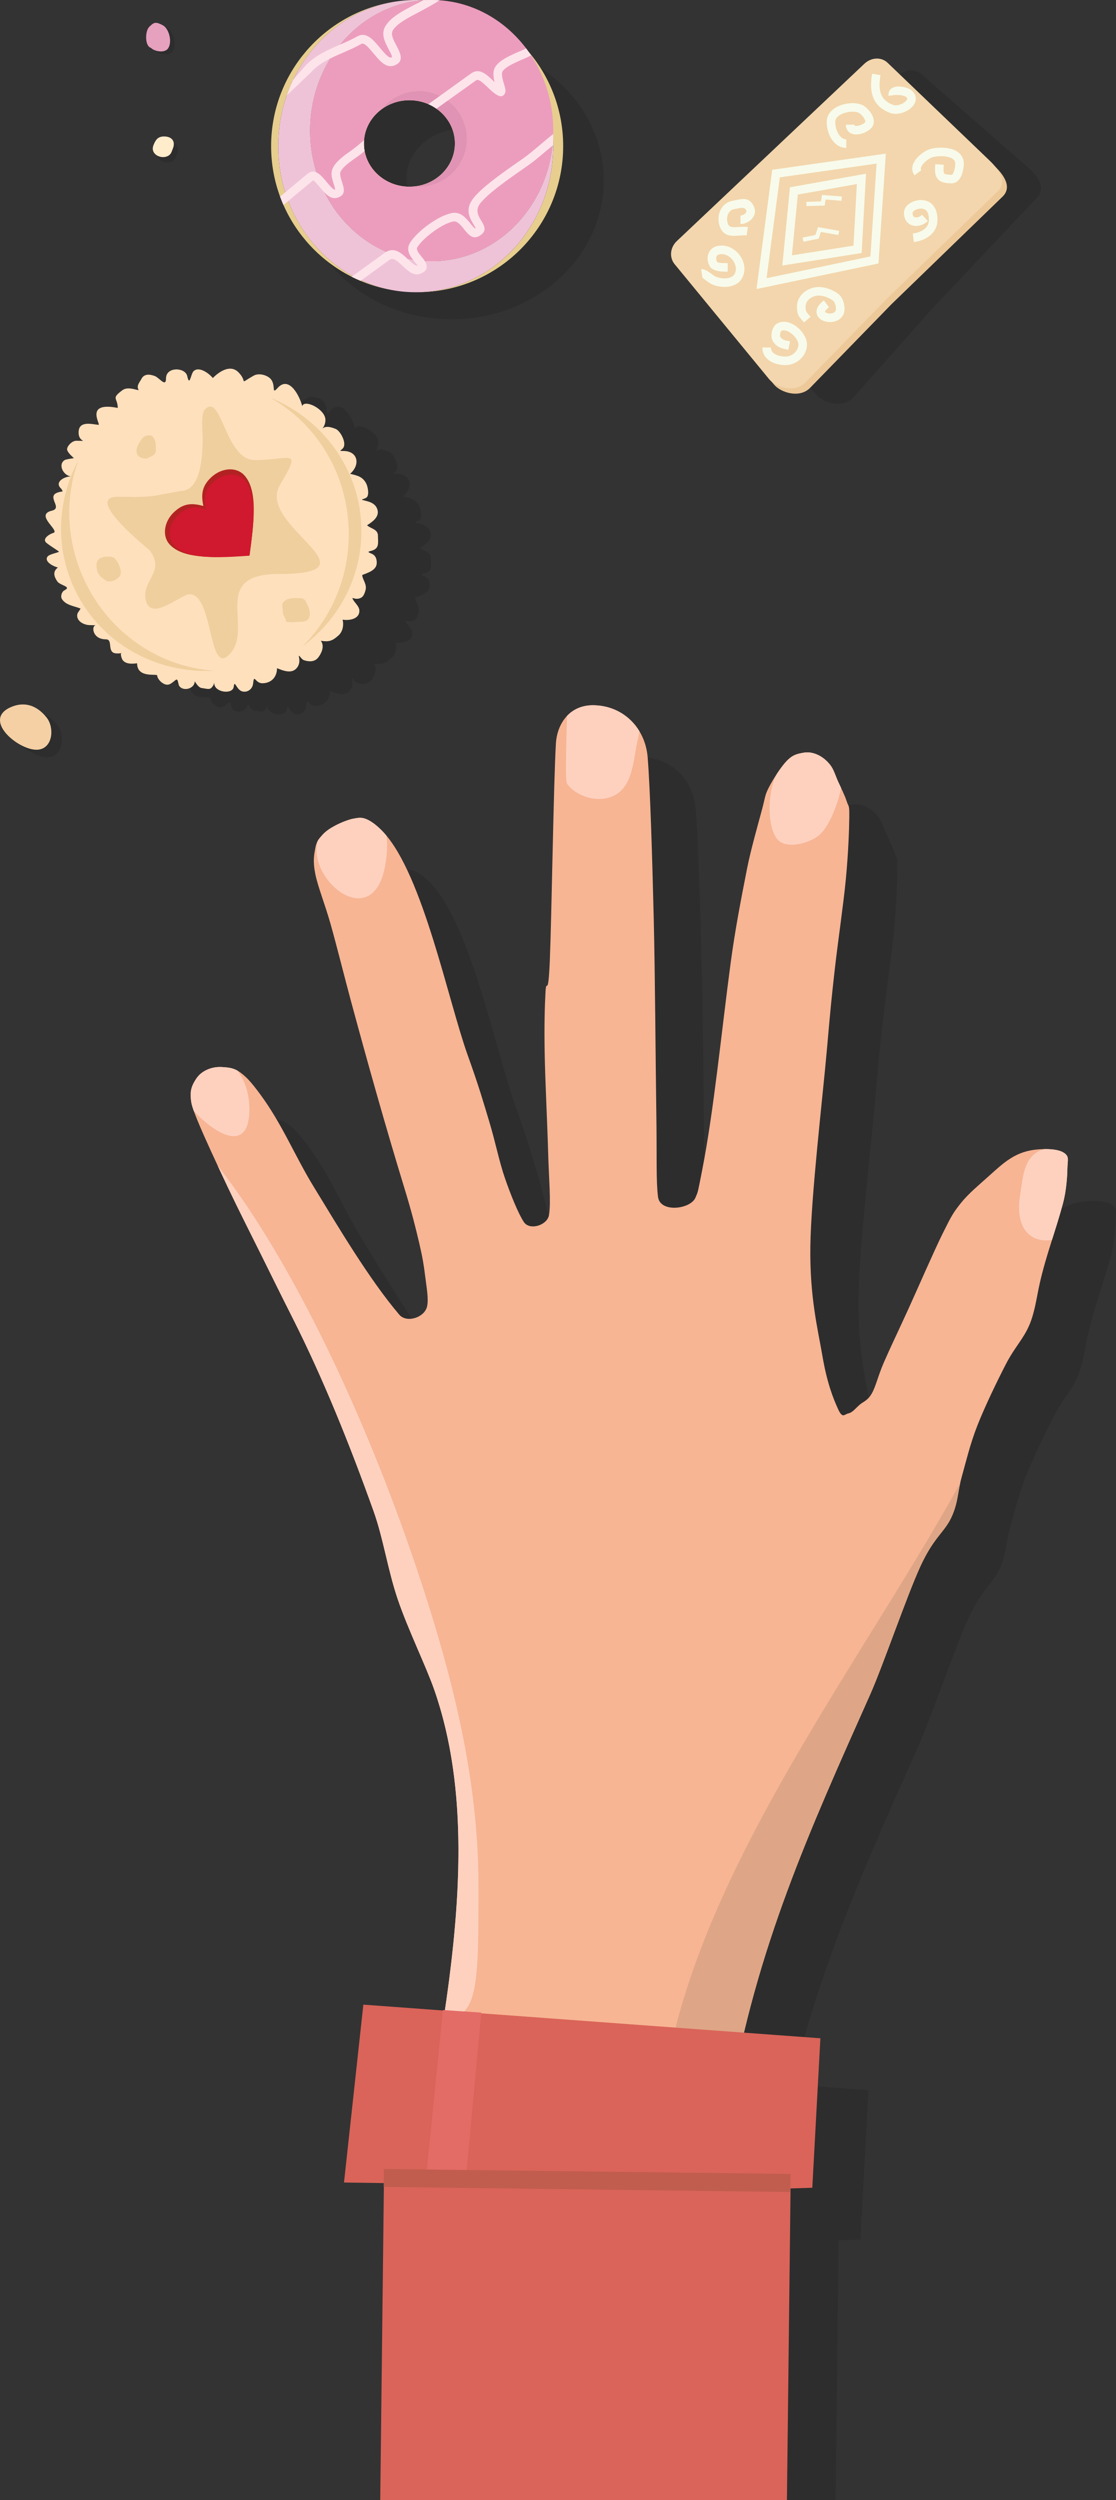 <?xml version="1.0" encoding="UTF-8" standalone="no"?>
<!-- Created with Inkscape (http://www.inkscape.org/) -->

<svg
   xmlns:dc="http://purl.org/dc/elements/1.1/"
   xmlns:cc="http://creativecommons.org/ns#"
   xmlns:rdf="http://www.w3.org/1999/02/22-rdf-syntax-ns#"
   xmlns:svg="http://www.w3.org/2000/svg"
   xmlns="http://www.w3.org/2000/svg"
   xmlns:sodipodi="http://sodipodi.sourceforge.net/DTD/sodipodi-0.dtd"
   xmlns:inkscape="http://www.inkscape.org/namespaces/inkscape"
   width="52.181mm"
   height="116.864mm"
   viewBox="0 0 184.893 414.085"
   id="svg7276"
   version="1.1"
   inkscape:version="0.91 r13725"
   sodipodi:docname="cake-arm.svg">
  <rect x="0" y="0" width="184.893" height="414.085" fill="#333333" stroke="none"/>
  <defs
     id="defs7278" />
  <sodipodi:namedview
     id="base"
     pagecolor="#ffffff"
     bordercolor="#666666"
     borderopacity="1.0"
     inkscape:pageopacity="0.0"
     inkscape:pageshadow="2"
     inkscape:zoom="3.959798"
     inkscape:cx="142.33111"
     inkscape:cy="188.79526"
     inkscape:document-units="px"
     inkscape:current-layer="layer1"
     showgrid="false"
     fit-margin-top="0"
     fit-margin-left="0"
     fit-margin-right="0"
     fit-margin-bottom="0"
     inkscape:window-width="1280"
     inkscape:window-height="962"
     inkscape:window-x="-8"
     inkscape:window-y="462"
     inkscape:window-maximized="1" />
  <g
     inkscape:label="Layer 1"
     inkscape:groupmode="layer"
     id="layer1"
     transform="translate(346.732,168.966)">
    <path
       d="m -215.51,176.306 c 4.79,-20.128 12.426,-36.992 20.896,-55.975 2.085,-4.674 6.061,-16.303 8.316,-21.221 2.255,-4.918 4.001,-5.658 5.162,-8.173 1.161,-2.515 1.003,-4.205 1.72,-6.739 0.718,-2.534 1.359,-5.346 2.581,-8.46 1.222,-3.114 3.296,-7.405 4.732,-10.18 1.436,-2.776 2.929,-4.205 3.871,-6.452 0.942,-2.247 1.195,-4.54 1.721,-6.883 1.056,-4.705 2.668,-8.794 3.871,-13.335 0.53,-1.999 0.693,-4.332 0.717,-5.735 0.024,-1.404 0.375,-1.949 -0.574,-2.581 -0.949,-0.632 -2.72,-0.671 -4.158,-0.574 -3.832,0.26 -5.741,2.142 -8.46,4.588 -1.435,1.291 -3.192,2.735 -4.445,4.301 -1.254,1.567 -1.551,2.075 -3.011,5.019 -1.46,2.943 -4.111,9.057 -5.736,12.618 -1.625,3.561 -3.011,6.428 -4.015,8.746 -1.004,2.319 -1.323,3.964 -2.007,5.162 -0.685,1.198 -1.361,1.314 -2.007,1.864 -0.646,0.55 -1.175,1.296 -1.864,1.434 -0.689,0.137 -0.963,0.949 -1.721,-0.717 -0.757,-1.666 -1.814,-4.238 -2.581,-8.746 -0.767,-4.508 -2.127,-9.738 -2.007,-18.21 0.12,-8.472 2.055,-24.805 2.724,-32.405 0.669,-7.6 0.765,-8.459 1.29,-13.192 0.526,-4.732 1.458,-10.943 1.864,-15.199 0.406,-4.256 0.55,-8.164 0.573,-10.323 0.024,-2.159 -0.117,-1.594 -0.43,-2.581 -0.313,-0.987 -0.98,-2.294 -1.434,-3.298 -0.454,-1.004 -0.702,-1.964 -1.29,-2.724 -0.589,-0.76 -1.356,-1.373 -2.151,-1.721 -0.795,-0.348 -1.565,-0.461 -2.438,-0.287 -0.873,0.174 -1.621,0.306 -2.581,1.29 -0.96,0.985 -2.311,3.068 -3.011,4.445 -0.701,1.377 -0.55,1.505 -1.147,3.728 -0.598,2.223 -1.863,6.686 -2.438,9.607 -0.575,2.921 -0.549,5.278 -1.004,7.886 -0.454,2.608 -1.099,5.28 -1.721,7.743 -0.622,2.462 -1.457,4.512 -2.007,7.026 -0.55,2.514 -0.836,3.462 -1.29,8.029 -0.454,4.568 -1.171,15.366 -1.434,19.357 -0.263,3.991 0.318,3.476 -0.144,4.588 -0.804,1.94 -6.826,2.531 -7.169,-0.143 -0.349,-2.717 -0.167,-6.476 -0.287,-14.195 -0.119,-7.719 -0.191,-22.343 -0.43,-32.118 -0.239,-9.775 -0.572,-21.22 -1.004,-26.526 -0.388,-4.771 -3.964,-8.497 -8.89,-8.603 -4.179,-0.09 -6.13,3.249 -6.309,6.309 -0.384,6.556 -0.717,28.983 -1.004,35.846 -0.287,6.863 -0.573,2.744 -0.717,5.305 -0.143,2.561 -0.215,5.615 -0.143,10.037 0.071,4.422 0.454,11.996 0.573,16.489 0.119,4.493 0.503,8.308 0.143,10.467 -0.279,1.675 -3.19,2.599 -4.158,1.147 -0.926,-1.389 -2.196,-4.534 -3.155,-7.312 -0.958,-2.779 -1.553,-5.926 -2.581,-9.32 -1.028,-3.394 -1.601,-5.496 -3.585,-11.041 -3.256,-9.102 -7.407,-29.822 -13.908,-36.85 -0.893,-0.965 -1.85,-1.751 -2.724,-2.151 -0.875,-0.4 -1.39,-0.314 -2.294,-0.143 -0.904,0.171 -2.143,0.689 -3.011,1.147 -0.868,0.458 -1.587,0.94 -2.151,1.577 -0.564,0.637 -0.951,1.045 -1.147,2.151 -0.196,1.106 -0.434,2.154 0,4.302 0.434,2.147 1.601,4.97 2.581,8.459 0.98,3.49 2.342,8.938 3.298,12.475 2.837,10.499 5.7,20.686 8.89,31.115 1.243,4.064 1.863,6.594 2.438,9.033 0.574,2.439 0.788,3.82 1.004,5.592 0.215,1.772 0.605,3.796 0.286,5.019 -0.469,1.798 -3.385,2.705 -4.588,1.291 -4.992,-5.873 -10.113,-14.546 -14.195,-21.221 -3.145,-5.142 -5.206,-10.368 -8.89,-15.342 -1.438,-1.941 -2.235,-2.818 -3.298,-3.585 -1.063,-0.766 -1.935,-0.787 -2.868,-0.86 -0.932,-0.073 -1.813,0.083 -2.581,0.43 -0.768,0.347 -1.391,0.831 -1.864,1.577 -0.472,0.746 -0.91,1.53 -0.861,2.724 0.05,1.194 0.117,1.619 1.147,4.158 1.03,2.539 3.25,7.312 5.019,11.041 1.768,3.728 3.818,7.748 5.592,11.328 1.774,3.579 3.208,6.498 5.054,10.15 5.19,10.265 9.602,21.285 13.484,32.132 1.631,4.557 2.34,9.698 4.016,14.632 1.676,4.933 4.683,11.085 6.025,14.918 5.661,16.175 4.467,34.852 1.774,53.191 l -13.505,-0.994 -3.207,29.466 6.614,0.09 -0.51,43.898 67.379,0 0.5,-43.01 3.604,-0.113 1.339,-24.758 -12.664,-0.932 z"
       style="fill:#000000;fill-rule:evenodd;fill-opacity:0.118"
       id="path416"
       inkscape:connector-curvature="0" />
    <path
       d="m -271.93,-162.041 c 13.929,0 25.225,10.292 25.225,22.983 0,12.691 -11.296,22.982 -25.225,22.982 -13.929,0 -25.225,-10.292 -25.225,-22.982 0,-12.691 11.296,-22.983 25.225,-22.983 z m 1.842,14.414 c 5.129,0 9.289,3.658 9.289,8.168 0,4.51 -4.16,8.168 -9.289,8.168 -5.129,0 -9.289,-3.658 -9.289,-8.168 0,-4.51 4.16,-8.168 9.289,-8.168 z"
       style="fill:#000000;fill-rule:evenodd;fill-opacity:0.118"
       id="path418"
       inkscape:connector-curvature="0" />
    <path
       d="m -326.036,-86.294 c -1.348,0 -2.413,-1.959 -1.199,-2.718 0.213,-0.133 1.519,-0.32 1.519,-0.32 0.024,-0.024 -1.182,-0.964 -1.119,-1.519 0.066,-0.577 0.85,-1.359 1.519,-1.359 2.169,0 0.516,0.287 0.4,-1.119 -0.192,-2.323 2.141,-1.621 3.277,-1.519 0.264,0.024 -0.425,-1 -0.32,-1.919 0.169,-1.48 2.549,-1.073 3.517,-0.879 0,-1.726 -1.192,-1.495 0.799,-2.958 0.999,-0.734 2.856,0.274 2.638,-0.08 -0.395,-0.642 0.252,-1.302 0.48,-1.759 0.445,-0.891 1.372,-0.813 2.238,-0.48 0.738,0.283 1.839,1.921 1.839,0.4 0,-2.007 3.196,-1.876 3.517,-0.4 0.405,1.864 0.584,-0.344 1.039,-0.799 0.927,-0.927 2.667,0.443 3.197,1.119 0.878,-0.878 2.805,-2.391 4.237,-0.959 1.691,1.691 -0.137,2.057 2.558,0.56 0.887,-0.493 2.262,-0.046 2.798,0.56 0.896,1.014 0.085,2.689 1.119,1.519 1.992,-2.254 3.771,1.564 4.098,2.969 0.395,-1.184 3.85,0.52 3.85,2.292 0,1.021 -0.613,1.528 -0.522,1.447 0.625,-0.546 1.545,-0.216 2.206,0.04 0.76,0.294 1.792,2.188 1.323,3.055 -0.285,0.528 -1.016,0.603 -0.04,0.603 2.467,0 2.834,2.318 1.123,3.779 1.228,0.309 2.077,0.45 2.687,1.648 0.243,0.476 0.565,1.998 -0.04,2.332 -0.659,0.363 -1.16,0.22 0.04,0.523 0.815,0.205 1.514,0.525 1.805,1.327 0.461,1.269 -0.779,2.123 -1.684,2.694 0.559,0.563 1.805,0.623 1.805,1.729 0,1.125 0.269,2.044 -0.922,2.452 -0.417,0.143 -1.07,0.172 -0.241,0.482 0.717,0.268 0.963,0.788 0.963,1.568 0,1.224 -1.475,1.637 -2.406,2.01 0,0.69 0.803,1.512 0.562,2.452 -0.235,0.914 -0.527,1.488 -1.524,1.488 -0.456,0 -0.869,-0.377 -0.521,0.201 0.285,0.473 0.948,1.054 1.003,1.648 0.14,1.513 -1.681,1.795 -2.767,1.608 0.229,0.927 0.01,1.994 -0.682,2.613 -1.004,0.902 -1.585,1.109 -2.928,0.884 0.648,0.872 0.138,2.014 -0.401,2.734 -0.583,0.779 -1.513,0.78 -2.406,0.482 -0.474,-0.158 -0.979,-1.257 -0.802,-0.442 0.152,0.7 0,1.408 -0.521,1.89 -0.873,0.807 -2.169,0.258 -3.128,-0.121 0,1.483 -0.962,2.493 -2.446,2.493 -1.208,0 -1.334,-1.685 -1.524,0.081 -0.089,0.827 -0.842,1.468 -1.725,1.287 -1.067,-0.218 -1.309,-2.126 -1.484,-0.764 -0.173,1.343 -3.419,0.918 -3.208,-0.764 -0.05,0.397 -0.41,1.018 -0.802,1.086 -0.386,0.067 -0.818,-0.089 -1.203,-0.121 -0.571,-0.047 -0.912,-0.636 -1.243,-1.126 0,1.231 -1.921,1.735 -2.567,0.764 -0.206,-0.31 -0.169,-1.277 -0.561,-1.005 -0.739,0.512 -1.203,1.257 -2.326,0.442 -0.309,-0.225 -0.762,-0.764 -0.762,-1.166 0,-0.369 -3.329,0.525 -3.329,-2.01 0,-0.064 -2.042,0.456 -2.526,-0.804 -0.59,-1.533 0.752,-0.76 -0.923,-0.844 -1.659,-0.083 -0.434,-2.332 -1.724,-2.332 -2.315,0 -2.423,-2.332 -1.644,-2.332 -1.101,-0.04 -1.35,0.049 -2.084,-0.261 -0.652,-0.276 -1.19,-0.894 -0.983,-1.648 0.07,-0.254 0.501,-0.706 0.501,-0.864 -1.159,-0.441 -2.372,-0.537 -3.049,-1.528 -0.303,-0.443 -0.079,-1.246 0.401,-1.488 1.26,-0.633 -0.729,-0.774 -1.203,-1.488 -0.527,-0.792 -0.794,-1.601 0.12,-2.292 -0.567,-0.09 -2.438,-0.957 -1.684,-1.849 0.314,-0.372 1.822,-0.63 1.845,-0.764 0.016,-0.092 -1.948,-1.248 -2.206,-1.608 -0.486,-0.678 0.815,-1.381 1.243,-1.488 1.294,-0.322 -3.159,-2.999 -0.201,-3.699 2.062,-0.488 -1.628,-2.742 1.725,-3.176 0.134,-0.017 -0.138,-0.424 -0.2,-0.482 -1.21,-1.125 0.656,-2.091 1.793,-2.01 z"
       style="fill:#000000;fill-rule:evenodd;fill-opacity:0.118"
       id="path420"
       inkscape:connector-curvature="0" />
    <path
       d="m -334.818,-90.044 c -1.348,0 -2.413,-1.959 -1.199,-2.718 0.213,-0.133 1.518,-0.319 1.519,-0.32 0.024,-0.024 -1.182,-0.964 -1.119,-1.519 0.066,-0.577 0.85,-1.359 1.519,-1.359 2.169,0 0.516,0.287 0.4,-1.119 -0.192,-2.323 2.141,-1.621 3.277,-1.519 0.264,0.024 -0.425,-1 -0.32,-1.919 0.169,-1.48 2.549,-1.073 3.517,-0.879 0,-1.725 -1.192,-1.495 0.799,-2.958 0.999,-0.735 2.856,0.274 2.638,-0.08 -0.395,-0.642 0.252,-1.302 0.48,-1.759 0.445,-0.891 1.372,-0.813 2.238,-0.48 0.738,0.283 1.839,1.921 1.839,0.4 0,-2.007 3.196,-1.876 3.517,-0.4 0.405,1.864 0.584,-0.344 1.039,-0.799 0.927,-0.927 2.667,0.443 3.197,1.119 0.878,-0.878 2.805,-2.391 4.237,-0.959 1.691,1.691 -0.137,2.057 2.558,0.559 0.887,-0.493 2.262,-0.046 2.798,0.56 0.896,1.014 0.084,2.689 1.119,1.519 1.992,-2.254 3.771,1.564 4.098,2.969 0.395,-1.184 3.85,0.52 3.85,2.292 0,1.021 -0.614,1.528 -0.522,1.447 0.625,-0.546 1.545,-0.216 2.206,0.04 0.76,0.294 1.792,2.188 1.323,3.055 -0.285,0.528 -1.016,0.603 -0.04,0.603 2.467,0 2.834,2.318 1.123,3.779 1.228,0.309 2.077,0.45 2.687,1.648 0.243,0.476 0.565,1.998 -0.04,2.332 -0.659,0.363 -1.16,0.22 0.04,0.523 0.815,0.206 1.513,0.525 1.805,1.327 0.461,1.269 -0.779,2.123 -1.684,2.694 0.559,0.563 1.804,0.623 1.804,1.729 0,1.125 0.269,2.044 -0.922,2.452 -0.417,0.143 -1.07,0.172 -0.241,0.482 0.718,0.268 0.963,0.788 0.963,1.568 0,1.224 -1.475,1.637 -2.406,2.01 0,0.69 0.803,1.512 0.561,2.452 -0.235,0.914 -0.527,1.488 -1.524,1.488 -0.456,0 -0.869,-0.377 -0.521,0.201 0.285,0.473 0.948,1.054 1.003,1.648 0.14,1.514 -1.681,1.795 -2.767,1.608 0.228,0.927 0.01,1.994 -0.682,2.613 -1.004,0.902 -1.585,1.109 -2.928,0.884 0.648,0.872 0.138,2.014 -0.401,2.734 -0.583,0.779 -1.513,0.78 -2.406,0.482 -0.474,-0.158 -0.979,-1.257 -0.802,-0.442 0.152,0.7 0,1.408 -0.521,1.89 -0.873,0.807 -2.169,0.258 -3.128,-0.121 0,1.483 -0.962,2.493 -2.446,2.493 -1.208,0 -1.334,-1.685 -1.524,0.081 -0.089,0.827 -0.842,1.468 -1.725,1.287 -1.067,-0.218 -1.309,-2.126 -1.484,-0.764 -0.173,1.343 -3.419,0.918 -3.208,-0.764 -0.05,0.397 -0.41,1.018 -0.802,1.086 -0.386,0.067 -0.818,-0.089 -1.203,-0.121 -0.571,-0.047 -0.912,-0.636 -1.243,-1.126 0,1.231 -1.921,1.735 -2.567,0.764 -0.206,-0.31 -0.169,-1.277 -0.561,-1.005 -0.739,0.512 -1.203,1.258 -2.326,0.442 -0.309,-0.225 -0.762,-0.764 -0.762,-1.166 0,-0.369 -3.329,0.525 -3.329,-2.01 0,-0.064 -2.042,0.456 -2.527,-0.804 -0.59,-1.533 0.752,-0.76 -0.923,-0.844 -1.659,-0.083 -0.435,-2.332 -1.724,-2.332 -2.315,0 -2.423,-2.332 -1.644,-2.332 -1.101,-0.04 -1.35,0.049 -2.084,-0.261 -0.652,-0.276 -1.19,-0.894 -0.983,-1.648 0.07,-0.254 0.501,-0.706 0.501,-0.864 -1.159,-0.441 -2.372,-0.537 -3.049,-1.528 -0.303,-0.443 -0.079,-1.246 0.401,-1.488 1.26,-0.633 -0.729,-0.774 -1.203,-1.488 -0.527,-0.792 -0.794,-1.601 0.12,-2.292 -0.567,-0.09 -2.438,-0.957 -1.684,-1.849 0.314,-0.372 1.822,-0.63 1.845,-0.764 0.016,-0.092 -1.948,-1.248 -2.206,-1.608 -0.486,-0.678 0.815,-1.381 1.243,-1.488 1.293,-0.322 -3.159,-2.999 -0.201,-3.699 2.062,-0.487 -1.628,-2.742 1.725,-3.176 0.134,-0.017 -0.138,-0.424 -0.201,-0.482 -1.21,-1.125 0.657,-2.091 1.793,-2.01 z"
       style="fill:#fee0bd;fill-rule:evenodd"
       id="path422"
       inkscape:connector-curvature="0" />
    <path
       d="m -277.622,-168.966 c 13.36,0 24.194,10.838 24.194,24.202 0,13.364 -10.834,24.202 -24.194,24.202 l -0.119,-0.001 c 12.528,-0.064 22.67,-10.877 22.67,-24.201 0,-0.443 -0.012,-0.883 -0.034,-1.319 -0.603,11.364 -9.377,20.383 -20.11,20.383 -11.123,0 -20.144,-9.687 -20.144,-21.633 0,-11.486 8.34,-20.882 18.87,-21.589 -0.396,-0.025 -0.794,-0.04 -1.195,-0.043 l 0.063,-8e-4 z m -1.281,16.604 c 4.163,0 7.538,3.206 7.538,7.159 0,3.953 -3.376,7.159 -7.538,7.159 -4.162,0 -7.538,-3.206 -7.538,-7.159 0,-3.953 3.376,-7.159 7.538,-7.159 z m -2.69,31.473 c -11.471,-1.895 -20.223,-11.864 -20.223,-23.875 0,-12.011 8.752,-21.98 20.223,-23.875 -10.801,1.896 -19.043,11.864 -19.043,23.875 0,12.011 8.241,21.98 19.043,23.875 z"
       style="fill:#e7ce8e;fill-rule:evenodd"
       id="path424"
       inkscape:connector-curvature="0" />
    <path
       d="m -277.853,-168.966 c 0.458,0 0.912,0.016 1.363,0.044 -10.53,0.707 -18.87,10.103 -18.87,21.589 0,11.945 9.021,21.633 20.144,21.633 10.733,0 19.507,-9.019 20.11,-20.383 0.022,0.437 0.034,0.877 0.034,1.319 0,13.364 -10.202,24.202 -22.782,24.202 -12.58,0 -22.782,-10.838 -22.782,-24.202 0,-13.364 10.202,-24.202 22.782,-24.202 z"
       style="fill:#efc3d7;fill-rule:evenodd"
       id="path426"
       inkscape:connector-curvature="0" />
    <path
       d="m -276.496,-168.922 0.01,6e-4 c -0.073,0.005 -0.145,0.012 -0.217,0.017 l 0,-0.003 0.206,-0.015 z m -13.874,7.342 -0.089,0.109 0.088,-0.108 0,-5e-4 z m -0.194,0.24 c -0.064,0.081 -0.127,0.161 -0.19,0.243 0.063,-0.082 0.126,-0.162 0.19,-0.243 z m -1.422,2.024 -0.022,0.037 -5e-4,2e-4 0.023,-0.037 z"
       style="fill:#efc3d7;fill-rule:evenodd"
       id="path428"
       inkscape:connector-curvature="0" />
    <path
       d="m -275.216,-168.966 c 11.123,0 20.144,9.687 20.144,21.633 0,11.945 -9.021,21.633 -20.144,21.633 -11.123,0 -20.144,-9.687 -20.144,-21.633 0,-11.945 9.021,-21.633 20.144,-21.633 z m 3.85,23.844 c -0.046,3.916 -3.403,7.078 -7.537,7.078 -4.162,0 -7.538,-3.206 -7.538,-7.159 0,-2.304 1.147,-4.355 2.929,-5.664 1.449,-1.841 3.696,-3.023 6.218,-3.023 4.37,0 7.914,3.548 7.914,7.923 0,4.375 -3.543,7.923 -7.914,7.923 -0.27,0 -0.537,-0.014 -0.799,-0.04 3.782,-0.375 6.729,-3.349 6.729,-6.961 l 0,-0.077 z"
       style="fill:#ec9dbd;fill-rule:evenodd"
       id="path430"
       inkscape:connector-curvature="0" />
    <path
       d="m -278.902,-152.362 c 4.162,0 7.538,3.206 7.538,7.159 0,3.953 -3.376,7.159 -7.538,7.159 -4.163,0 -7.538,-3.206 -7.538,-7.159 0,-3.953 3.376,-7.159 7.538,-7.159 z"
       style="fill:none"
       id="path432"
       inkscape:connector-curvature="0" />
    <path
       d="m -277.294,-153.89 c 4.37,0 7.914,3.548 7.914,7.923 0,4.375 -3.543,7.923 -7.914,7.923 -0.27,0 -0.537,-0.014 -0.799,-0.04 3.782,-0.375 6.729,-3.349 6.729,-6.961 l 0,-0.078 0,-0.08 c 0,-3.953 -3.376,-7.159 -7.538,-7.159 -1.736,0 -3.335,0.558 -4.609,1.495 1.449,-1.841 3.696,-3.023 6.218,-3.023 z"
       style="fill:#e093b5;fill-rule:evenodd"
       id="path434"
       inkscape:connector-curvature="0" />
    <path
       d="m -255.072,-144.917 c -1.426,1.089 -2.609,2.261 -4.212,3.377 -3.177,2.212 -6.354,4.425 -7.795,6.142 -0.994,1.184 -0.419,2.147 0.02,2.883 0.584,0.978 1.041,1.743 -0.082,2.52 -1.216,0.842 -1.938,-0.051 -2.762,-1.069 l 0,-0.003 c -0.511,-0.632 -1.09,-1.347 -1.738,-1.216 -0.903,0.183 -2.089,0.817 -3.193,1.604 -1.181,0.842 -2.239,1.839 -2.742,2.637 -0.272,0.432 0.243,1.061 0.683,1.598 0.276,0.336 0.533,0.649 0.685,0.982 0.33,0.72 0.245,1.323 -0.714,1.763 -1.214,0.556 -2.165,-0.335 -3.148,-1.257 -0.724,-0.678 -1.475,-1.383 -2.045,-1.026 l -4.886,3.532 c -0.231,-0.107 -0.469,-0.202 -0.701,-0.308 l -0.768,-0.369 5.602,-4.05 c 1.494,-0.938 2.652,0.147 3.766,1.192 0.61,0.572 1.2,1.125 1.557,1.016 -0.096,-0.158 -0.263,-0.361 -0.44,-0.577 -0.738,-0.9 -1.602,-1.954 -0.788,-3.247 0.598,-0.951 1.8,-2.097 3.118,-3.036 1.246,-0.888 2.626,-1.611 3.736,-1.836 1.485,-0.301 2.35,0.767 3.115,1.712 l 0,-0.001 c 0.384,0.475 0.722,0.891 0.858,0.797 0.035,-0.024 -0.125,-0.291 -0.328,-0.632 -0.664,-1.112 -1.531,-2.564 0.107,-4.516 1.566,-1.866 4.819,-4.131 8.071,-6.396 1.611,-1.122 3.654,-3.023 5.014,-4.061 l 0.01,1.847 z"
       style="fill:#fde4ea;fill-rule:evenodd"
       id="path436"
       inkscape:connector-curvature="0" />
    <path
       d="m -258.752,-159.8 c -0.569,0.335 -1.279,0.593 -1.908,0.882 -1.143,0.523 -2.287,1.048 -2.794,1.741 -0.294,0.402 0.015,1.443 0.237,2.187 0.19,0.638 0.339,1.14 0.117,1.532 -0.265,0.468 -0.664,0.58 -1.273,0.235 -0.541,-0.306 -1.056,-0.8 -1.572,-1.292 -0.75,-0.718 -1.502,-1.436 -1.904,-1.147 l -6.579,4.699 c -0.217,-0.137 -0.44,-0.298 -0.653,-0.41 -0.227,-0.113 -0.439,-0.239 -0.681,-0.338 l 7.089,-5.096 c 1.355,-0.972 2.53,0.151 3.704,1.274 l 0.177,0.169 c -0.224,-0.893 -0.345,-1.906 0.198,-2.648 0.722,-0.986 2.035,-1.588 3.348,-2.189 0.598,-0.274 1.173,-0.46 1.677,-0.756 l 0.818,1.159 z"
       style="fill:#fde4ea;fill-rule:evenodd"
       id="path438"
       inkscape:connector-curvature="0" />
    <path
       d="m -286.325,-143.95 c -0.537,0.452 -0.752,0.618 -1.322,1.018 -1.072,0.753 -2.145,1.506 -2.627,2.324 -0.236,0.401 -0.018,1.091 0.177,1.703 0.384,1.207 0.714,2.248 -0.741,2.689 -1.145,0.347 -2.013,-0.686 -2.86,-1.696 -0.539,-0.643 -1.066,-1.271 -1.21,-1.151 l -4.863,4.048 c -0.09,-0.223 -0.19,-0.439 -0.28,-0.661 l -0.278,-0.717 4.518,-3.761 c 1.226,-1.016 2.2,0.144 3.198,1.334 0.551,0.657 1.115,1.329 1.365,1.254 0.087,-0.026 -0.043,-0.436 -0.194,-0.912 -0.285,-0.896 -0.606,-1.905 -0.05,-2.849 0.636,-1.079 1.834,-1.921 3.031,-2.761 0.565,-0.396 1.587,-1.266 2.041,-1.649 -0.036,0.312 0,0.645 -0.01,0.96 0.023,0.283 0.033,0.441 0.102,0.828 z"
       style="fill:#fde4ea;fill-rule:evenodd"
       id="path440"
       inkscape:connector-curvature="0" />
    <path
       d="m -273.885,-168.92 c -0.821,0.544 -2.678,1.564 -3.594,2.04 -1.724,0.897 -3.45,1.795 -4.173,2.945 -0.403,0.64 0.127,1.639 0.588,2.51 0.182,0.343 0.356,0.672 0.486,0.996 0.405,1.003 0.398,1.819 -0.77,2.29 -1.387,0.559 -2.447,-0.713 -3.509,-1.989 -0.762,-0.916 -1.529,-1.837 -2.001,-1.569 -0.974,0.551 -2.005,1.001 -3.036,1.45 -1.957,0.854 -3.916,1.708 -5.261,3.205 l -4.076,3.891 0.548,-1.432 0.533,-1.186 1.943,-2.22 c 1.546,-1.721 3.647,-2.638 5.748,-3.554 0.997,-0.434 1.995,-0.87 2.903,-1.384 1.499,-0.848 2.644,0.527 3.783,1.896 0.732,0.879 1.461,1.756 1.898,1.58 0.115,-0.046 0.078,-0.22 -0.016,-0.452 -0.1,-0.249 -0.259,-0.549 -0.426,-0.863 -0.639,-1.205 -1.371,-2.587 -0.533,-3.921 0.931,-1.48 2.824,-2.465 4.715,-3.45 0.892,-0.464 0.759,-0.32 1.501,-0.81 l 1.379,-0.02 c 0.456,0.003 0.901,0.011 1.367,0.046 z"
       style="fill:#fde4ea;fill-rule:evenodd"
       id="path442"
       inkscape:connector-curvature="0" />
    <path
       d="m -316.774,-87.654 c 3.402,0 3.619,-6.003 3.619,-8.785 0,-1.067 -0.335,-3.897 0.32,-4.636 2.813,-3.183 3.332,8.313 8.313,8.313 6.014,0 7.913,-2.213 4.157,4.157 -3.963,6.722 16.896,14.709 -0.16,14.709 -11.821,0 -3.75,9.255 -8.393,13.509 -3.319,3.041 -2.481,-10.152 -6.395,-10.152 -1.462,0 -6.467,4.671 -7.274,0.959 -0.711,-3.271 3.345,-4.707 0.639,-8.234 -0.173,-0.225 -11.091,-8.873 -5.276,-8.873 2.3,0 4.774,0.16 6.955,-0.32 0.681,-0.15 3.094,-0.541 3.495,-0.648 z"
       style="fill:#efcf9d;fill-rule:evenodd"
       id="path444"
       inkscape:connector-curvature="0" />
    <path
       d="m -322.348,-93.001 c -0.977,0 -1.839,-0.302 -1.759,-1.439 0.046,-0.652 0.733,-1.731 1.199,-2.158 0.285,-0.261 1.125,-0.394 1.439,-0.08 0.613,0.613 0.56,1.472 0.56,2.318 0,0.939 -1.043,0.969 -1.439,1.359 z"
       style="fill:#efcf9d;fill-rule:evenodd"
       id="path446"
       inkscape:connector-curvature="0" />
    <path
       d="m -329.062,-72.697 c -1.168,-0.809 -1.679,-1.216 -1.679,-2.718 0,-0.992 0.871,-1.359 1.759,-1.359 0.836,0 1.163,0.054 1.599,0.72 0.357,0.545 1.047,1.99 0.4,2.638 -0.548,0.548 -1.072,0.842 -2.078,0.719 z"
       style="fill:#efcf9d;fill-rule:evenodd"
       id="path448"
       inkscape:connector-curvature="0" />
    <path
       d="m -299.326,-65.983 c -0.052,-0.677 -0.56,-0.931 -0.56,-1.759 0,-0.346 -0.176,-1.13 0,-1.359 0.662,-0.86 1.603,-0.799 2.718,-0.799 1.016,0 1.068,0.515 1.439,1.279 0.505,1.043 0.635,2.638 -1.039,2.638 -0.813,0 -1.778,0.18 -2.558,0 z"
       style="fill:#efcf9d;fill-rule:evenodd"
       id="path450"
       inkscape:connector-curvature="0" />
    <g
       transform="translate(-1523.818,-157.318)"
       id="g452">
      <path
         d="m 1329.698,0.602 17.541,15.352 c 1.042,0.912 3.495,3.176 1.661,5.119 l -17.556,18.607 -12.845,14.451 c -1.685,1.896 -4.861,1.014 -6.019,-0.272 l -16.51,-18.331 c -0.926,-1.028 -0.909,-2.688 0.204,-3.839 l 29.701,-30.733 c 1.112,-1.151 2.782,-1.264 3.824,-0.353 z"
         style="fill:#000000;fill-rule:evenodd;fill-opacity:0.118"
         id="path454"
         inkscape:connector-curvature="0" />
      <path
         d="m 1324.918,-0.387 16.829,16.13 c 1,0.958 3.348,3.331 1.428,5.189 L 1324.796,38.725 1311.311,52.58 c -1.769,1.818 -4.902,0.793 -6.001,-0.544 l -15.665,-19.059 c -0.879,-1.069 -0.786,-2.726 0.377,-3.826 l 31.06,-29.359 c 1.163,-1.099 2.836,-1.137 3.836,-0.179 z"
         style="fill:#edc99a;fill-rule:evenodd"
         id="path456"
         inkscape:connector-curvature="0" />
      <path
         d="m 1324.122,-1.264 16.829,16.13 c 0.999,0.958 3.348,3.331 1.428,5.189 l -18.379,17.794 -13.485,13.855 c -1.769,1.818 -4.902,0.793 -6.001,-0.544 l -15.665,-19.059 c -0.879,-1.069 -0.786,-2.726 0.377,-3.826 l 31.06,-29.359 c 1.163,-1.099 2.836,-1.137 3.836,-0.179 z"
         style="fill:#f3d6ad;fill-rule:evenodd"
         id="path458"
         inkscape:connector-curvature="0" />
      <path
         d="m 1302.556,35.235 2.398,-18.226 0.07,-0.534 0.53,-0.075 17.426,-2.478 0.864,-0.123 -0.058,0.871 -1.119,16.787 -0.036,0.535 -0.526,0.11 -18.705,3.917 -0.974,0.204 0.13,-0.987 z m 3.729,-17.509 -2.198,16.705 17.205,-3.603 1.025,-15.382 -16.032,2.28 z"
         style="fill:#f8fbeb;fill-rule:evenodd"
         id="path460"
         inkscape:connector-curvature="0" />
      <path
         d="m 1306.791,31.423 1.119,-11.511 0.052,-0.537 0.526,-0.094 11.191,-1.998 0.879,-0.157 -0.049,0.893 -0.639,11.671 -0.031,0.57 -0.567,0.089 -11.671,1.839 -0.899,0.141 0.088,-0.905 z m 2.473,-10.841 -0.979,10.068 10.205,-1.607 0.559,-10.208 -9.786,1.747 z"
         style="fill:#f8fbeb;fill-rule:evenodd"
         id="path462"
         inkscape:connector-curvature="0" />
      <path
         d="m 1310.061,27.706 2.118,-0.438 0.335,-1.005 0.097,-0.29 0.299,0.052 3.197,0.56 -0.122,0.697 -2.898,-0.507 -0.303,0.909 -0.065,0.194 -0.2,0.041 -2.318,0.48 -0.141,-0.692 z"
         style="fill:#f8fbeb;fill-rule:evenodd"
         id="path464"
         inkscape:connector-curvature="0" />
      <path
         d="m 1310.681,21.784 2.422,-0.071 0.115,-0.748 0.05,-0.327 0.327,0.027 2.958,0.24 -0.056,0.706 -2.63,-0.213 -0.11,0.712 -0.045,0.291 -0.296,0.009 -2.718,0.08 -0.019,-0.706 z"
         style="fill:#f8fbeb;fill-rule:evenodd"
         id="path466"
         inkscape:connector-curvature="0" />
      <path
         d="m 1300.781,27.352 c -0.304,-0.048 -0.719,-0.017 -1.138,0.014 l 0,3e-4 c -1.192,0.089 -2.411,0.179 -3.099,-1.049 -0.167,-0.298 -0.285,-0.628 -0.353,-0.97 -0.124,-0.621 -0.08,-1.295 0.139,-1.895 0.23,-0.63 0.649,-1.183 1.268,-1.53 l 0,0 c 0.247,-0.138 0.523,-0.243 0.827,-0.304 l 0,-6e-4 c 0.168,-0.033 0.289,-0.06 0.405,-0.085 1.377,-0.298 2.468,-0.533 3.189,1.097 0.106,0.241 0.154,0.479 0.154,0.711 0,0.461 -0.187,0.874 -0.476,1.213 -0.257,0.3 -0.599,0.542 -0.956,0.699 -0.319,0.141 -0.661,0.22 -0.975,0.22 l 0,-1.417 c 0.12,0 0.262,-0.036 0.404,-0.098 0.175,-0.077 0.337,-0.19 0.452,-0.323 0.081,-0.095 0.133,-0.197 0.133,-0.294 0,-0.043 -0.01,-0.09 -0.032,-0.141 -0.254,-0.574 -0.847,-0.446 -1.595,-0.284 -0.153,0.033 -0.311,0.068 -0.427,0.09 l 0,0 c -0.156,0.031 -0.294,0.082 -0.412,0.148 l 5e-4,0.001 c -0.302,0.17 -0.512,0.452 -0.631,0.777 -0.13,0.355 -0.154,0.761 -0.078,1.141 0.039,0.196 0.106,0.384 0.199,0.55 0.247,0.442 1.011,0.385 1.758,0.329 l 0,0 c 0.494,-0.036 0.985,-0.073 1.462,0.003 l -0.222,1.395 z"
         style="fill:#f8fbeb;fill-rule:evenodd"
         id="path468"
         inkscape:connector-curvature="0" />
      <path
         d="m 1293.246,32.949 c 0.54,-0.083 1.154,0.362 1.73,0.78 0.27,0.196 0.529,0.384 0.649,0.433 0.043,0.018 0.104,0.041 0.179,0.067 0.586,0.207 1.289,0.3 1.901,0.185 0.52,-0.097 0.967,-0.356 1.168,-0.846 l 0,-0.003 0.027,-0.068 0,-0.003 c 0.137,-0.388 0.131,-0.8 0.021,-1.191 -0.111,-0.394 -0.326,-0.764 -0.608,-1.069 l 0,0 c -0.281,-0.304 -0.629,-0.544 -1.007,-0.677 -0.365,-0.129 -0.761,-0.157 -1.153,-0.046 -0.05,0.014 -0.095,0.034 -0.134,0.057 -0.119,0.07 -0.199,0.191 -0.241,0.331 -0.053,0.176 -0.05,0.38 0,0.573 0.024,0.086 0.06,0.171 0.107,0.25 0.129,0.218 1.161,0.217 1.685,0.217 l 0,-0.003 0.072,0 0,1.417 -0.072,0 0,-0.003 c -0.797,8e-4 -2.365,0.003 -2.903,-0.908 -0.108,-0.184 -0.193,-0.383 -0.251,-0.588 -0.126,-0.446 -0.129,-0.928 3e-4,-1.359 0.14,-0.467 0.429,-0.88 0.878,-1.145 0.142,-0.084 0.3,-0.152 0.472,-0.201 0.69,-0.195 1.378,-0.148 2.006,0.073 0.599,0.211 1.143,0.584 1.578,1.054 l 0,0.001 c 0.433,0.469 0.762,1.038 0.933,1.643 0.186,0.658 0.192,1.365 -0.048,2.044 l -8e-4,-3e-4 c -0.02,0.058 -0.039,0.106 -0.054,0.143 l 0,-3e-4 c -0.413,1.001 -1.254,1.516 -2.214,1.696 -0.868,0.163 -1.838,0.04 -2.632,-0.24 -0.069,-0.024 -0.151,-0.056 -0.245,-0.095 -0.285,-0.117 -0.607,-0.351 -0.942,-0.594 -0.347,-0.252 -0.661,-0.529 -0.689,-0.525 l -0.21,-1.401 z"
         style="fill:#f8fbeb;fill-rule:evenodd"
         id="path470"
         inkscape:connector-curvature="0" />
      <path
         d="m 1310.306,41.753 c -0.043,-0.049 -0.168,-0.188 -0.273,-0.304 l 0,-0.001 c -0.671,-0.742 -0.908,-1.006 -0.908,-2.332 0,-0.849 0.37,-1.581 0.931,-2.134 0.594,-0.586 1.415,-0.968 2.225,-1.061 l 0,-3e-4 c 0.591,-0.068 1.187,0.005 1.746,0.162 0.644,0.181 1.244,0.474 1.729,0.793 0.41,0.268 0.697,0.629 0.893,1.03 0.218,0.447 0.318,0.943 0.348,1.408 0.073,1.147 -0.525,1.844 -1.321,2.175 -0.618,0.257 -1.367,0.266 -1.969,0.078 -0.721,-0.225 -1.276,-0.728 -1.336,-1.45 -0.05,-0.603 0.274,-1.302 1.208,-2.007 l 0.853,1.129 c -0.483,0.365 -0.661,0.612 -0.649,0.761 0.01,0.075 0.151,0.155 0.345,0.215 0.312,0.098 0.696,0.095 1.006,-0.034 0.274,-0.114 0.478,-0.362 0.452,-0.78 -0.019,-0.299 -0.08,-0.61 -0.209,-0.876 -0.091,-0.186 -0.219,-0.35 -0.395,-0.465 -0.38,-0.249 -0.844,-0.478 -1.336,-0.616 -0.395,-0.111 -0.808,-0.163 -1.204,-0.118 l 0,0 c -0.507,0.058 -1.02,0.297 -1.391,0.663 -0.304,0.3 -0.504,0.688 -0.504,1.127 0,0.79 0.141,0.946 0.539,1.386 l 0,0 c 0.063,0.069 0.124,0.137 0.284,0.32 l -1.063,0.93 z"
         style="fill:#f8fbeb;fill-rule:evenodd"
         id="path472"
         inkscape:connector-curvature="0" />
      <path
         d="m 1304.808,45.911 c 0,0.451 0.216,0.779 0.535,1.005 0.494,0.349 1.219,0.498 1.884,0.498 0.539,0 1.073,-0.223 1.476,-0.593 0.378,-0.347 0.636,-0.82 0.666,-1.351 0.015,-0.272 -0.105,-0.604 -0.31,-0.936 -0.238,-0.385 -0.581,-0.75 -0.967,-1.025 -0.358,-0.256 -0.741,-0.426 -1.085,-0.446 -0.175,-0.01 -0.339,0.021 -0.48,0.105 -0.068,0.054 -0.138,0.237 -0.183,0.457 -0.043,0.211 -0.052,0.414 0,0.521 l 0.029,0.042 -3e-4,3e-4 c 0.359,0.468 0.816,0.556 1.395,0.667 l 0.197,0.038 -0.266,1.39 -0.197,-0.038 c -0.892,-0.171 -1.592,-0.306 -2.283,-1.241 l -0.019,-0.025 -0.032,-0.047 -0.014,-0.025 c -0.265,-0.429 -0.302,-1.03 -0.191,-1.566 0.11,-0.536 0.383,-1.057 0.729,-1.312 l 0.025,-0.017 0.035,-0.024 0.025,-0.017 c 0.408,-0.252 0.855,-0.348 1.311,-0.322 0.626,0.035 1.265,0.305 1.827,0.706 0.535,0.382 1.014,0.893 1.349,1.435 0.35,0.567 0.553,1.184 0.52,1.756 -0.053,0.924 -0.486,1.733 -1.12,2.314 -0.658,0.604 -1.538,0.969 -2.433,0.969 -0.917,0 -1.946,-0.226 -2.698,-0.758 -0.679,-0.48 -1.139,-1.185 -1.139,-2.162 l 1.417,0 z"
         style="fill:#f8fbeb;fill-rule:evenodd"
         id="path474"
         inkscape:connector-curvature="0" />
      <path
         d="m 1330.81,24.96 c -0.572,0.534 -1.294,0.821 -1.952,0.821 -0.266,0 -0.527,-0.047 -0.769,-0.142 -0.255,-0.1 -0.486,-0.253 -0.679,-0.46 -0.343,-0.368 -0.557,-0.892 -0.557,-1.58 0,-0.653 0.378,-1.163 0.898,-1.522 0.556,-0.382 1.31,-0.594 1.856,-0.594 0.966,0 1.643,0.351 2.1,0.916 0.506,0.624 0.694,1.475 0.694,2.366 0,1.06 -0.44,1.881 -1.109,2.487 -0.755,0.683 -1.799,1.067 -2.802,1.191 l -0.172,-1.406 c 0.748,-0.092 1.508,-0.362 2.027,-0.831 0.386,-0.349 0.639,-0.825 0.639,-1.441 0,-0.599 -0.102,-1.139 -0.373,-1.475 -0.194,-0.24 -0.514,-0.39 -1.004,-0.39 -0.308,0 -0.735,0.121 -1.053,0.34 -0.164,0.113 -0.284,0.241 -0.284,0.359 0,0.3 0.067,0.501 0.175,0.617 0.043,0.046 0.098,0.082 0.159,0.106 0.072,0.028 0.159,0.043 0.255,0.043 0.318,0 0.683,-0.154 0.989,-0.439 l 0.963,1.035 z"
         style="fill:#f8fbeb;fill-rule:evenodd"
         id="path476"
         inkscape:connector-curvature="0" />
      <path
         d="m 1333.441,15.645 c -0.052,0.739 -0.067,1.225 0.071,1.422 0.117,0.166 0.49,0.235 1.268,0.235 0,0 9e-4,3e-4 6e-4,3e-4 0.106,-0.024 0.227,-0.243 0.335,-0.523 0.155,-0.404 0.232,-0.891 0.232,-1.266 0,-0.11 -0.01,-0.199 -0.019,-0.262 l 0,-0.003 c 0,-0.019 -0.01,-0.043 -0.018,-0.071 l 0,-0.003 c -0.131,-0.462 -0.647,-0.721 -1.254,-0.85 -0.74,-0.158 -1.588,-0.116 -2.184,0.001 -0.104,0.02 -0.195,0.042 -0.271,0.063 -0.247,0.07 -0.594,0.257 -0.938,0.516 -0.325,0.245 -0.634,0.547 -0.835,0.864 -0.146,0.23 -0.225,0.452 -0.176,0.624 0.014,0.049 0.039,0.099 0.076,0.149 l -1.129,0.847 c -0.148,-0.197 -0.249,-0.403 -0.309,-0.614 -0.172,-0.608 -0.01,-1.215 0.342,-1.764 0.293,-0.462 0.73,-0.893 1.183,-1.234 0.482,-0.363 1.002,-0.635 1.403,-0.749 0.121,-0.034 0.25,-0.065 0.381,-0.091 0.743,-0.146 1.807,-0.196 2.749,0.004 1.076,0.228 2.017,0.777 2.321,1.849 l 8e-4,-2e-4 c 0.016,0.056 0.032,0.12 0.045,0.19 l 6e-4,0 c 0.031,0.157 0.046,0.339 0.046,0.533 0,0.513 -0.11,1.192 -0.332,1.77 -0.27,0.701 -0.72,1.279 -1.383,1.409 l 0,0 c -0.09,0.017 -0.179,0.027 -0.267,0.027 -1.295,0 -2.007,-0.245 -2.426,-0.838 -0.397,-0.562 -0.399,-1.284 -0.326,-2.33 l 1.412,0.094 z"
         style="fill:#f8fbeb;fill-rule:evenodd"
         id="path478"
         inkscape:connector-curvature="0" />
      <path
         d="m 1324.294,4.231 c -0.034,-0.256 0,-0.485 0.077,-0.688 0.169,-0.422 0.511,-0.666 0.94,-0.782 0.305,-0.082 0.664,-0.093 1.016,-0.059 0.627,0.061 1.296,0.286 1.597,0.496 l 0,-0.002 c 0.613,0.427 0.876,0.944 0.885,1.48 0.01,0.398 -0.136,0.776 -0.383,1.114 -0.213,0.292 -0.505,0.556 -0.838,0.771 -0.873,0.564 -2.116,0.843 -3.045,0.491 -1.543,-0.583 -2.412,-1.51 -2.836,-2.679 -0.402,-1.11 -0.374,-2.403 -0.139,-3.808 l 1.395,0.232 c -0.199,1.187 -0.233,2.249 0.073,3.094 0.285,0.785 0.897,1.418 2.005,1.837 0.499,0.189 1.234,-0.005 1.782,-0.359 0.196,-0.126 0.357,-0.268 0.461,-0.411 0.071,-0.098 0.113,-0.189 0.112,-0.262 l 0,-0.003 c 0,-0.086 -0.085,-0.199 -0.281,-0.336 l 0,-0.003 c -0.139,-0.097 -0.521,-0.209 -0.923,-0.248 -0.195,-0.019 -0.381,-0.016 -0.518,0.02 0,6e-4 0,-0.003 0,-0.009 l -0.018,-0.066 -1.362,0.177 z m 1.363,-0.178 0.025,0.01 c 0,0.01 3e-4,9e-4 0,-0.007 0,-0.008 0,-0.008 0,0.007 l -0.025,-0.01 -9e-4,3e-4 0.018,0.066 c 0,-0.017 0.011,-0.05 0.014,-0.063 l 0.01,-0.008 -0.035,0.004 z"
         style="fill:#f8fbeb;fill-rule:evenodd"
         id="path480"
         inkscape:connector-curvature="0" />
      <path
         d="m 1318.645,9.005 c 0,0.082 0.01,0.13 0.023,0.149 0.016,0.021 0.074,0.037 0.155,0.047 l 0,0.003 c 0.165,0.021 0.374,-0.006 0.592,-0.064 0.43,-0.115 0.835,-0.334 0.999,-0.555 l 0.012,-0.021 0,-0.003 c 0.057,-0.124 -0.025,-0.351 -0.161,-0.591 -0.189,-0.331 -0.474,-0.638 -0.727,-0.826 -0.068,-0.05 -0.128,-0.088 -0.175,-0.11 -0.209,-0.096 -0.483,-0.153 -0.79,-0.173 -0.594,-0.039 -1.275,0.066 -1.864,0.305 -0.531,0.216 -0.97,0.532 -1.152,0.931 -0.048,0.106 -0.079,0.223 -0.087,0.349 0,0.045 0,0.107 0,0.184 0,0.614 0.179,1.329 0.52,1.899 0.297,0.496 0.714,0.869 1.222,0.902 l 0,0 0.08,0.001 0,1.417 c -0.046,0 -0.105,-0.003 -0.174,-0.007 l 0,-3e-4 c -1.039,-0.069 -1.825,-0.722 -2.343,-1.588 -0.475,-0.794 -0.725,-1.782 -0.725,-2.624 0,-0.078 0,-0.17 0.01,-0.272 0.02,-0.301 0.095,-0.584 0.214,-0.847 0.347,-0.76 1.065,-1.315 1.905,-1.656 0.782,-0.318 1.69,-0.457 2.484,-0.405 0.472,0.031 0.916,0.13 1.288,0.3 0.138,0.063 0.285,0.152 0.43,0.259 0.39,0.289 0.827,0.758 1.115,1.263 0.34,0.596 0.491,1.268 0.218,1.872 l 0,6e-4 c -0.043,0.096 -0.099,0.19 -0.166,0.281 -0.346,0.467 -1.059,0.891 -1.768,1.081 -0.377,0.101 -0.772,0.143 -1.132,0.098 l -2e-4,0.002 c -0.445,-0.056 -0.837,-0.241 -1.107,-0.595 -0.2,-0.262 -0.317,-0.594 -0.317,-1.007 l 1.417,0 z"
         style="fill:#f8fbeb;fill-rule:evenodd"
         id="path482"
         inkscape:connector-curvature="0" />
    </g>
    <path
       d="m -313.04,-85.152 c -0.406,-1.978 -0.224,-3.326 1.316,-4.767 1.7,-1.589 4.133,-1.752 5.432,-0.363 2.352,2.516 1.625,7.911 0.897,13.307 -5.432,0.364 -10.864,0.727 -13.216,-1.79 -1.298,-1.389 -0.973,-3.805 0.728,-5.395 1.54,-1.44 2.898,-1.531 4.844,-0.993 z"
       style="fill:#b32223;fill-rule:evenodd"
       id="path484"
       inkscape:connector-curvature="0" />
    <path
       d="m -312.6,-84.624 c -0.383,-1.863 -0.211,-3.133 1.24,-4.489 1.601,-1.497 3.893,-1.65 5.115,-0.342 2.215,2.37 1.53,7.451 0.844,12.532 -5.116,0.342 -10.231,0.684 -12.446,-1.685 -1.223,-1.308 -0.916,-3.584 0.685,-5.081 1.45,-1.356 2.729,-1.442 4.562,-0.935 z"
       style="fill:#d0182e;fill-rule:evenodd"
       id="path486"
       inkscape:connector-curvature="0" />
    <path
       d="m -320.962,-160.555 c -1.012,-0.271 -0.979,-2.757 -0.281,-3.457 0.789,-0.792 1.077,-0.9 2.246,-0.281 1.129,0.597 1.635,2.996 0.802,3.94 -0.6,0.679 -2.151,0.419 -2.768,-0.201 z"
       style="fill:#000000;fill-rule:evenodd;fill-opacity:0.118"
       id="path488"
       inkscape:connector-curvature="0" />
    <path
       d="m -321.736,-161.048 c -1.013,-0.271 -0.979,-2.757 -0.281,-3.457 0.789,-0.793 1.077,-0.9 2.246,-0.281 1.129,0.597 1.635,2.996 0.802,3.94 -0.6,0.679 -2.151,0.419 -2.767,-0.201 z"
       style="fill:#e6a1be;fill-rule:evenodd"
       id="path490"
       inkscape:connector-curvature="0" />
    <path
       d="m -320.601,-144.031 c 0.353,-0.886 0.718,-1.447 1.765,-1.447 1.267,0 1.935,0.805 1.444,2.01 -0.172,0.421 -0.247,0.812 -0.602,1.086 -1.096,0.849 -3.242,-0.054 -2.607,-1.648 z"
       style="fill:#000000;fill-rule:evenodd;fill-opacity:0.118"
       id="path492"
       inkscape:connector-curvature="0" />
    <path
       d="m -321.305,-144.917 c 0.353,-0.886 0.718,-1.447 1.765,-1.447 1.267,0 1.935,0.805 1.444,2.01 -0.172,0.421 -0.247,0.812 -0.602,1.086 -1.096,0.849 -3.242,-0.054 -2.607,-1.648 z"
       style="fill:#ffeccb;fill-rule:evenodd"
       id="path494"
       inkscape:connector-curvature="0" />
    <path
       d="m -343.036,-50.652 c 2.292,-0.938 4.303,-0.118 5.815,1.809 1.32,1.683 1.02,5.243 -1.644,5.307 -3.089,0.074 -9.234,-5.043 -4.171,-7.116 z"
       style="fill:#000000;fill-rule:evenodd;fill-opacity:0.118"
       id="path496"
       inkscape:connector-curvature="0" />
    <path
       d="m -344.802,-51.898 c 2.292,-0.938 4.302,-0.118 5.815,1.809 1.32,1.683 1.02,5.243 -1.644,5.307 -3.089,0.074 -9.234,-5.043 -4.171,-7.116 z"
       style="fill:#f5d0a5;fill-rule:evenodd"
       id="path498"
       inkscape:connector-curvature="0" />
    <path
       d="m -301.973,-103.097 c 8.877,3.614 15.117,12.148 15.117,22.098 0,7.805 -3.84,14.739 -9.781,19.11 4.056,-4.003 6.802,-9.429 7.505,-15.509 0.117,-0.948 0.178,-1.913 0.178,-2.892 l 0,-0.095 0,-0.102 c 0,-9.788 -5.272,-18.294 -13.019,-22.609 z"
       style="fill:#efcf9d;fill-rule:evenodd"
       id="path500"
       inkscape:connector-curvature="0" />
    <path
       d="m -311.17,-57.872 c -9.569,0.562 -18.876,-4.452 -23.162,-13.431 -3.362,-7.044 -2.883,-14.955 0.596,-21.459 -1.936,5.359 -2.078,11.439 -0.092,17.229 0.303,0.906 0.663,1.804 1.085,2.687 l 0.042,0.085 0.043,0.092 c 4.216,8.833 12.638,14.239 21.488,14.796 z"
       style="fill:#efcf9d;fill-rule:evenodd"
       id="path502"
       inkscape:connector-curvature="0" />
    <path
       d="m -279.106,201.534 50.427,0.393 c 0.956,-7.599 1.648,-15.669 2.868,-22.798 4.354,-25.441 13.208,-44.933 23.228,-67.391 2.086,-4.674 6.062,-16.304 8.316,-21.221 2.255,-4.917 4.001,-5.658 5.162,-8.173 1.161,-2.515 1.004,-4.205 1.721,-6.739 0.717,-2.534 1.359,-5.346 2.581,-8.46 1.222,-3.114 3.296,-7.404 4.732,-10.18 1.436,-2.776 2.929,-4.205 3.871,-6.452 0.942,-2.247 1.195,-4.54 1.721,-6.883 1.056,-4.706 2.668,-8.794 3.871,-13.335 0.53,-1.999 0.693,-4.332 0.717,-5.735 0.024,-1.404 0.375,-1.949 -0.574,-2.581 -0.949,-0.632 -2.72,-0.671 -4.158,-0.574 -3.831,0.26 -5.741,2.142 -8.46,4.588 -1.435,1.291 -3.192,2.735 -4.445,4.302 -1.253,1.567 -1.551,2.075 -3.011,5.019 -1.46,2.943 -4.11,9.057 -5.735,12.618 -1.625,3.561 -3.011,6.428 -4.015,8.746 -1.004,2.319 -1.323,3.964 -2.007,5.162 -0.684,1.198 -1.362,1.314 -2.007,1.864 -0.646,0.55 -1.175,1.296 -1.864,1.434 -0.689,0.138 -0.963,0.95 -1.721,-0.717 -0.757,-1.666 -1.813,-4.238 -2.581,-8.746 -0.767,-4.508 -2.127,-9.738 -2.007,-18.21 0.12,-8.472 2.055,-24.805 2.724,-32.405 0.669,-7.599 0.765,-8.459 1.29,-13.191 0.526,-4.732 1.458,-10.943 1.864,-15.199 0.406,-4.256 0.55,-8.165 0.574,-10.324 0.024,-2.159 -0.117,-1.594 -0.43,-2.581 -0.313,-0.987 -0.98,-2.294 -1.434,-3.298 -0.454,-1.004 -0.702,-1.964 -1.29,-2.724 -0.589,-0.76 -1.355,-1.373 -2.151,-1.721 -0.795,-0.348 -1.565,-0.461 -2.438,-0.287 -0.873,0.174 -1.621,0.305 -2.581,1.29 -0.96,0.985 -2.311,3.068 -3.011,4.445 -0.7,1.377 -0.55,1.505 -1.147,3.728 -0.598,2.223 -1.863,6.686 -2.438,9.607 -1.032,5.244 -2.005,10.267 -2.724,15.629 -1.521,11.332 -2.791,24.572 -4.732,34.412 -0.774,3.924 -0.645,3.436 -1.106,4.548 -0.804,1.94 -5.863,2.571 -6.207,-0.103 -0.349,-2.717 -0.167,-6.476 -0.287,-14.195 -0.119,-7.719 -0.191,-22.343 -0.43,-32.118 -0.239,-9.775 -0.572,-21.22 -1.004,-26.526 -0.388,-4.771 -3.964,-8.497 -8.89,-8.603 -4.179,-0.09 -6.13,3.249 -6.309,6.309 -0.384,6.556 -0.717,28.983 -1.004,35.846 -0.287,6.863 -0.573,2.744 -0.717,5.305 -0.143,2.561 -0.215,5.615 -0.143,10.037 0.072,4.422 0.454,11.996 0.574,16.489 0.119,4.493 0.503,8.308 0.143,10.467 -0.279,1.674 -3.191,2.599 -4.158,1.147 -0.926,-1.389 -2.196,-4.534 -3.155,-7.313 -0.958,-2.778 -1.553,-5.926 -2.581,-9.32 -1.028,-3.394 -1.601,-5.495 -3.585,-11.041 -3.256,-9.102 -7.408,-29.822 -13.908,-36.85 -0.893,-0.965 -1.85,-1.751 -2.724,-2.151 -0.875,-0.4 -1.39,-0.314 -2.294,-0.143 -0.904,0.171 -2.143,0.689 -3.011,1.147 -0.868,0.458 -1.587,0.94 -2.151,1.577 -0.564,0.637 -0.951,1.045 -1.147,2.151 -0.197,1.106 -0.434,2.154 0,4.302 0.434,2.147 1.601,4.97 2.581,8.46 0.98,3.49 2.342,8.938 3.298,12.475 2.838,10.499 5.7,20.686 8.89,31.114 1.243,4.064 1.864,6.594 2.438,9.033 0.574,2.44 0.788,3.82 1.004,5.592 0.215,1.772 0.606,3.796 0.287,5.019 -0.469,1.798 -3.386,2.705 -4.588,1.29 -4.992,-5.873 -10.113,-14.545 -14.195,-21.221 -3.145,-5.142 -5.206,-10.368 -8.89,-15.342 -1.438,-1.941 -2.235,-2.818 -3.298,-3.585 -1.063,-0.766 -1.936,-0.787 -2.868,-0.86 -0.932,-0.073 -1.813,0.083 -2.581,0.43 -0.768,0.347 -1.391,0.831 -1.864,1.577 -0.472,0.746 -0.91,1.53 -0.86,2.724 0.05,1.194 0.117,1.619 1.147,4.158 1.03,2.539 3.25,7.312 5.019,11.041 1.768,3.728 3.818,7.748 5.592,11.328 1.774,3.579 3.208,6.498 5.054,10.15 5.19,10.266 9.602,21.285 13.484,32.133 1.631,4.557 2.34,9.698 4.017,14.632 1.676,4.933 4.683,11.085 6.025,14.919 9.673,27.637 -0.666,62.578 -4.303,90.659 z"
       style="fill:#f7b594;fill-rule:evenodd"
       id="path504"
       inkscape:connector-curvature="0" />
    <path
       d="m -310.679,24.089 c 0.579,1.244 1.163,2.484 1.705,3.626 1.768,3.728 3.818,7.748 5.592,11.328 1.774,3.579 3.208,6.498 5.054,10.15 5.19,10.265 9.602,21.285 13.484,32.132 1.631,4.557 2.34,9.698 4.016,14.632 1.676,4.933 4.683,11.085 6.025,14.918 5.814,16.612 4.397,35.864 1.552,54.678 5.738,-0.413 5.79,-5.277 5.79,-22.172 0,-17.281 -4.064,-34.341 -10.579,-53.536 -8.115,-23.91 -20.034,-49.633 -32.64,-65.756 z"
       style="fill:#fed1bf;fill-rule:evenodd"
       id="path506"
       inkscape:connector-curvature="0" />
    <path
       d="m -307.391,8.37 c -0.877,-0.499 -1.638,-0.523 -2.443,-0.587 -0.932,-0.073 -1.813,0.083 -2.581,0.43 -0.768,0.347 -1.391,0.831 -1.864,1.577 -0.472,0.746 -0.91,1.53 -0.86,2.724 0.037,0.879 0.083,1.342 0.516,2.539 3.421,3.725 9.208,7.272 9.208,-0.312 0,-2.317 -0.637,-4.616 -1.976,-6.372 z"
       style="fill:#fed1bf;fill-rule:evenodd"
       id="path508"
       inkscape:connector-curvature="0" />
    <path
       d="m -239.05,201.846 10.372,0.081 c 0.956,-7.599 1.648,-15.669 2.868,-22.798 4.354,-25.441 13.208,-44.933 23.228,-67.391 2.086,-4.674 6.062,-16.304 8.316,-21.221 2.255,-4.917 4.001,-5.658 5.162,-8.173 0.984,-2.132 1.021,-3.671 1.446,-5.634 -18.752,33.921 -49.853,72.413 -49.853,110.477 0,4.75 -1.253,9.964 -1.539,14.66 z m 62.851,-151.334 c 0.223,-0.531 0.407,-1.064 0.565,-1.6 0.159,-0.602 0.31,-1.203 0.45,-1.8 l -1.015,3.4 z"
       style="fill:#dea686;fill-rule:evenodd"
       id="path510"
       inkscape:connector-curvature="0" />
    <path
       d="m -172.439,36.396 c 0.634,-2.007 1.276,-4.006 1.832,-6.101 0.53,-1.999 0.693,-4.332 0.717,-5.735 0.024,-1.404 0.375,-1.949 -0.574,-2.581 -0.756,-0.504 -2.034,-0.631 -3.25,-0.612 -3.393,0.946 -3.486,4.35 -4.011,7.608 -0.902,5.595 1.792,8.01 5.286,7.422 z"
       style="fill:#fed1bf;fill-rule:evenodd"
       id="path512"
       inkscape:connector-curvature="0" />
    <path
       d="m -207.37,-38.423 c -0.182,-0.389 -0.362,-0.767 -0.517,-1.11 -0.454,-1.004 -0.702,-1.964 -1.29,-2.724 -0.589,-0.76 -1.355,-1.373 -2.151,-1.721 -0.795,-0.348 -1.565,-0.461 -2.438,-0.287 -0.873,0.174 -1.621,0.305 -2.581,1.29 -0.491,0.504 -1.084,1.294 -1.64,2.131 -1.515,2.671 -1.756,8.335 -0.106,10.707 1.427,2.051 5.753,0.842 7.313,-0.717 1.374,-1.374 2.677,-4.363 3.411,-7.569 z"
       style="fill:#fed1bf;fill-rule:evenodd"
       id="path514"
       inkscape:connector-curvature="0" />
    <path
       d="m -240.788,-47.831 c -1.535,-2.55 -4.231,-4.249 -7.534,-4.32 -1.978,-0.043 -3.456,0.683 -4.484,1.783 0.012,1.406 -0.378,10.63 0.013,11.198 1.377,1.996 4.973,3.337 7.743,2.007 3.287,-1.577 3.216,-6.163 4.015,-9.463 0.1,-0.415 0.181,-0.816 0.246,-1.205 z"
       style="fill:#fed1bf;fill-rule:evenodd"
       id="path516"
       inkscape:connector-curvature="0" />
    <path
       d="m -282.706,-30.549 c -0.151,-0.182 -0.304,-0.358 -0.458,-0.525 -0.893,-0.965 -1.85,-1.751 -2.724,-2.151 -0.875,-0.4 -1.39,-0.314 -2.294,-0.143 -0.904,0.171 -2.143,0.689 -3.011,1.147 -0.868,0.458 -1.587,0.94 -2.151,1.577 -0.305,0.345 -0.558,0.622 -0.757,0.98 -1.758,6.524 9.217,15.41 11.199,3.972 0.294,-1.696 0.397,-3.37 0.197,-4.857 z"
       style="fill:#fed1bf;fill-rule:evenodd"
       id="path518"
       inkscape:connector-curvature="0" />
    <path
       d="m -283.736,245.119 0.61,-52.491 -6.614,-0.09 3.207,-29.466 75.719,5.573 -1.339,24.758 -3.604,0.113 -0.6,51.603 -67.379,0 z"
       style="fill:#da6459;fill-rule:evenodd"
       id="path520"
       inkscape:connector-curvature="0" />
    <path
       d="m -215.758,191.113 -67.369,-0.818 -0.038,2.969 67.368,0.85 0.038,-3.002 z"
       style="fill:#c15d4e;fill-rule:evenodd"
       id="path522"
       inkscape:connector-curvature="0" />
    <path
       d="m -266.99,164.396 -2.426,26.065 -6.593,-0.08 2.658,-26.416 6.361,0.431 z"
       style="fill:#e36c67;fill-rule:evenodd"
       id="path524"
       inkscape:connector-curvature="0" />
  </g>
</svg>
